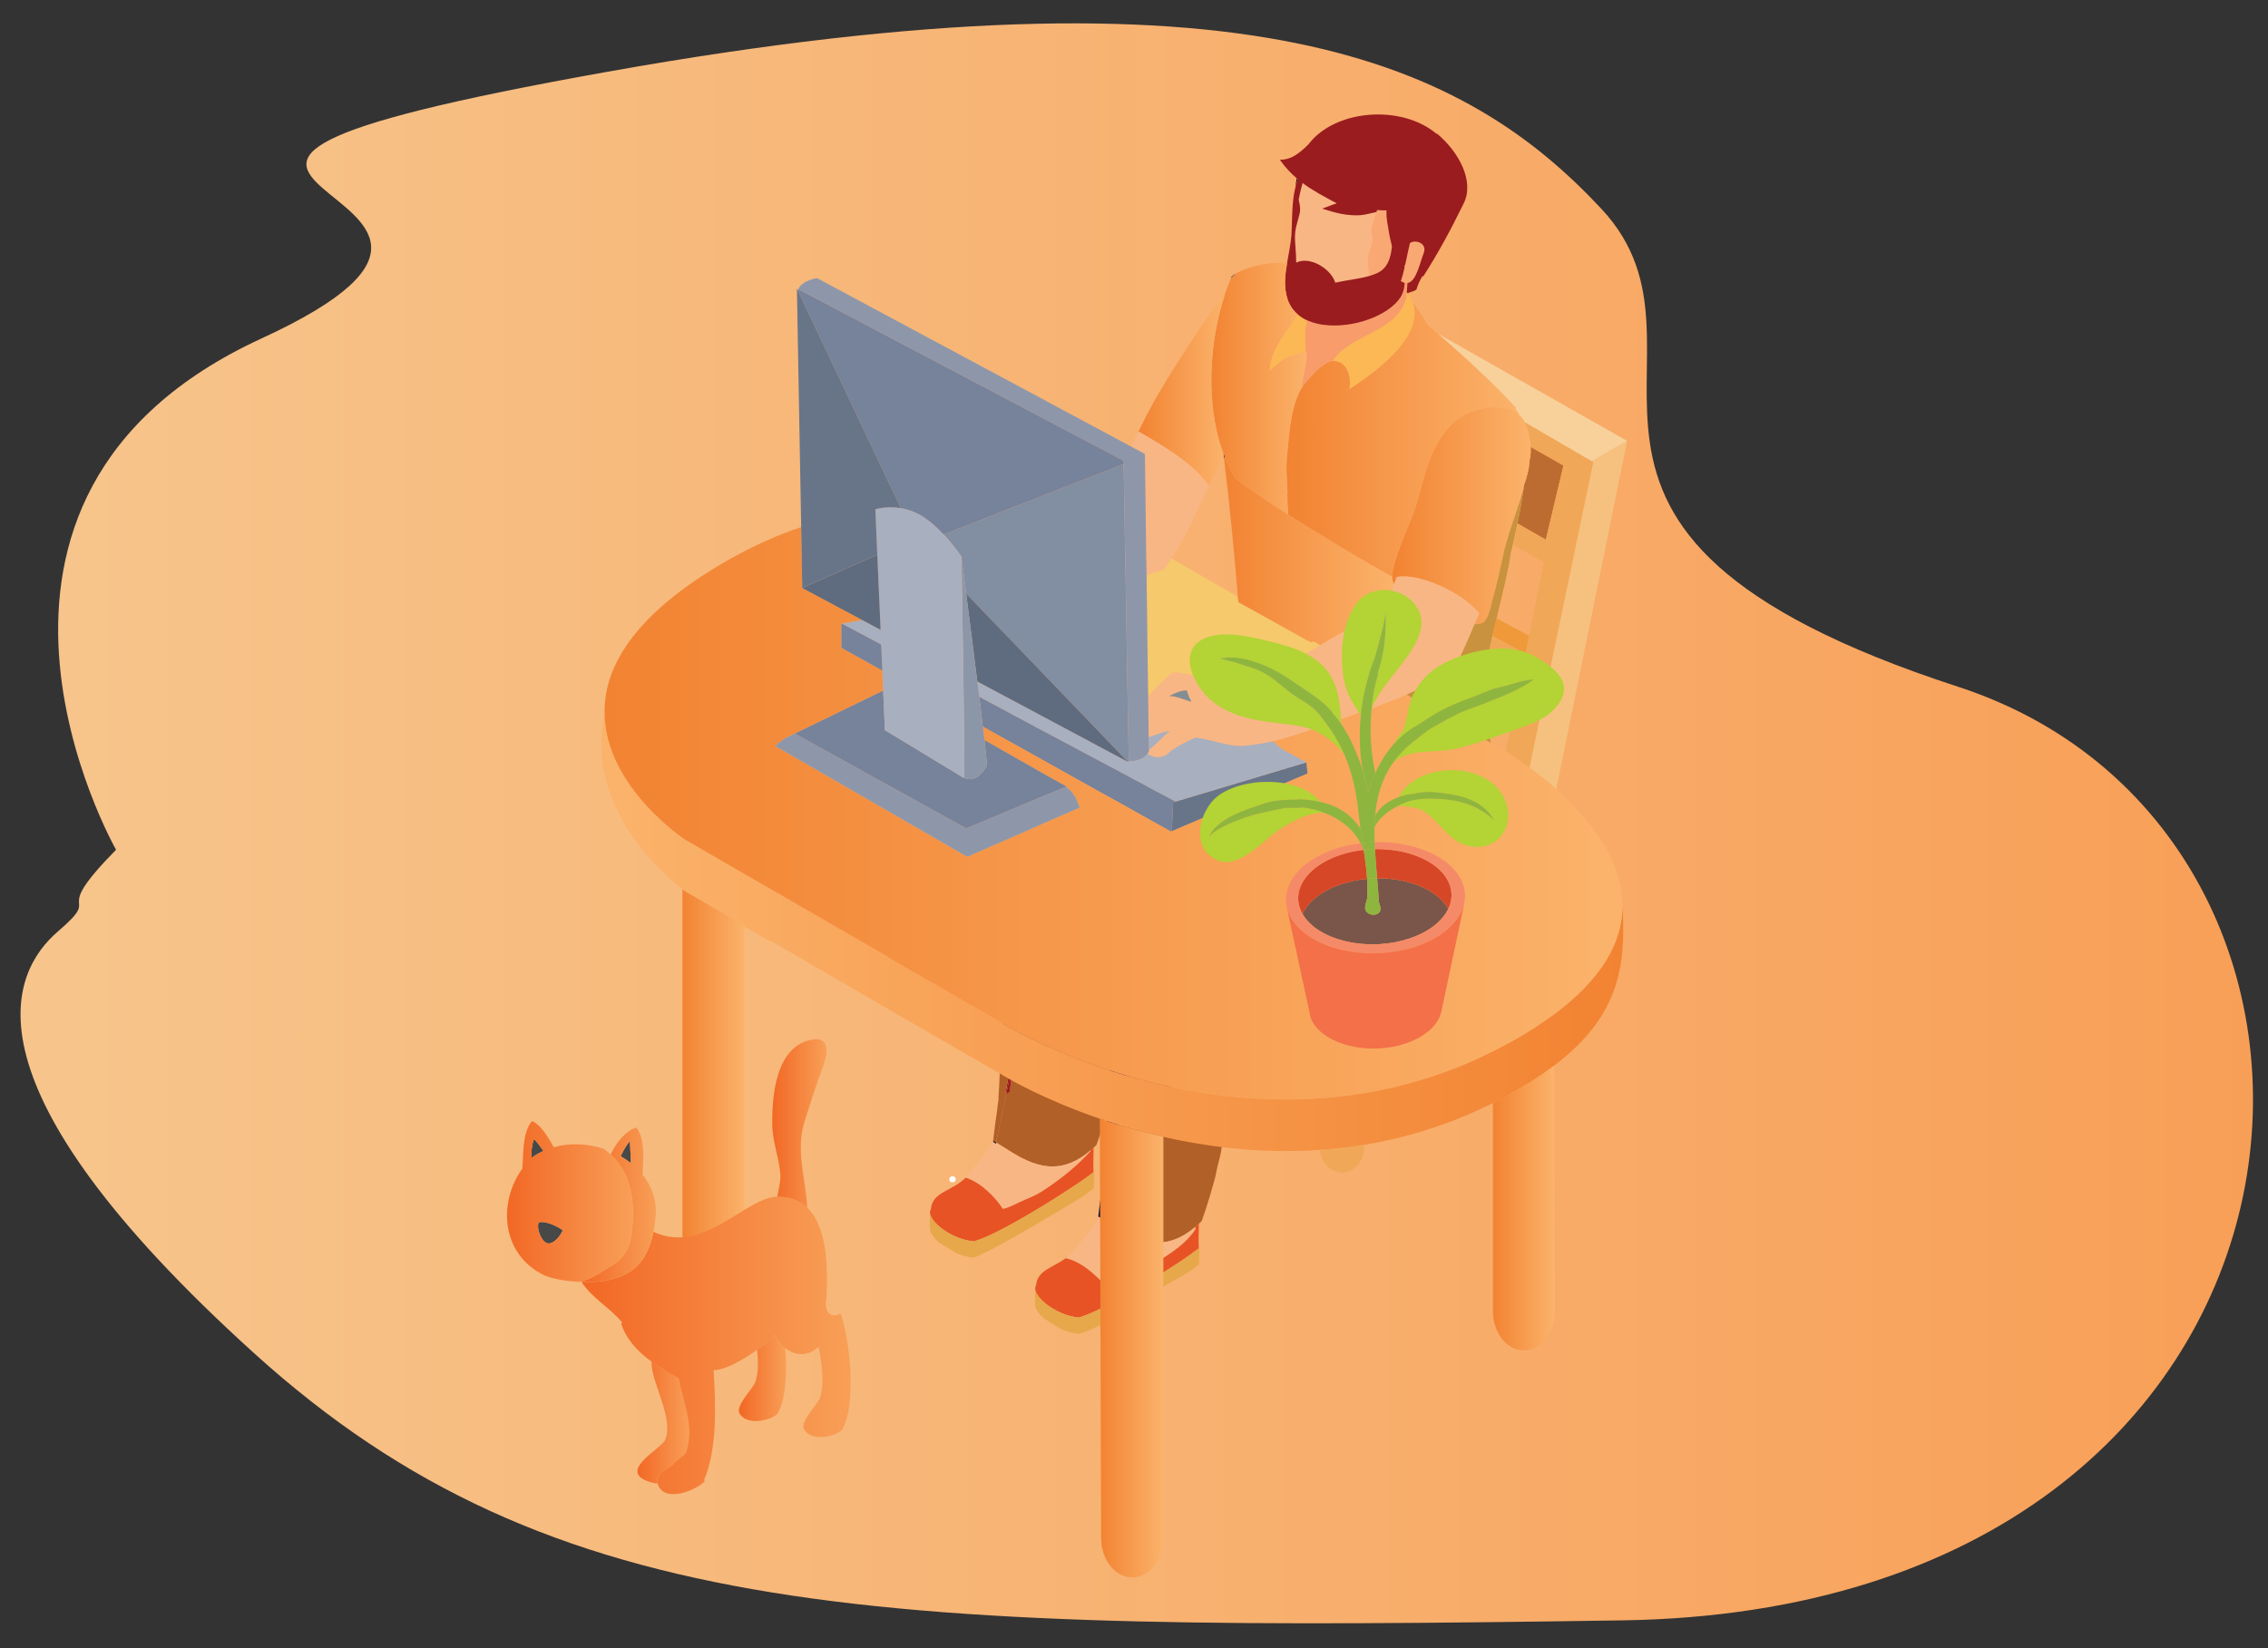 <?xml version="1.0" encoding="utf-8"?>
<!-- Generator: Adobe Illustrator 16.0.0, SVG Export Plug-In . SVG Version: 6.00 Build 0)  -->
<!DOCTYPE svg PUBLIC "-//W3C//DTD SVG 1.1//EN" "http://www.w3.org/Graphics/SVG/1.1/DTD/svg11.dtd">
<svg version="1.1" id="Layer_1" xmlns="http://www.w3.org/2000/svg" xmlns:xlink="http://www.w3.org/1999/xlink" x="0px" y="0px"
	 width="860.811px" height="625.675px" viewBox="0 0 860.811 625.675" enable-background="new 0 0 860.811 625.675"
	 xml:space="preserve">
<rect x="0" y="0" width="860.811" height="625.675" fill="#333333" stroke="none"/>
<g>
	<linearGradient id="SVGID_1_" gradientUnits="userSpaceOnUse" x1="7.791" y1="312.563" x2="855.116" y2="312.563">
		<stop  offset="0" style="stop-color:#F7C58C"/>
		<stop  offset="1" style="stop-color:#F89F57"/>
	</linearGradient>
	<path fill="url(#SVGID_1_)" d="M44.048,322.594c0,0-76.217-133.62,55.191-194.099c131.41-60.48-113.011-57.666,131.41-101.269
		c244.42-43.602,325.895-2.813,377.143,52.041c51.251,54.854-47.213,121.967,135.352,181.44
		c175.108,57.045,153.746,350.221-127.469,354.441c-281.213,4.218-405.578,1.407-519.063-101.27
		C-16.872,411.204,4.026,369.008,22.066,353.537C40.106,338.064,17.766,349.317,44.048,322.594z"/>
</g>
<path fill="#FFFFFF" d="M361.386,448.824c0.092,0,0.187,0,0.28,0c1.449,0,1.449-2.242,0-2.242c-0.093,0-0.188,0-0.28,0
	C359.937,446.582,359.937,448.824,361.386,448.824L361.386,448.824z"/>
<path fill="#171142" d="M421.207,418.333c-0.051,0.053-0.051,0.138-0.051,0.181c-0.312,1.076-0.626,2.154-0.894,3.146
	c0.535-7.415,0.894-14.873,1.394-22.152l3.186,1.802c-0.944,3.146-1.12,6.693-1.979,9.831c-0.224,0.905-0.449,1.845-0.71,2.838
	C421.832,415.409,421.566,416.807,421.207,418.333z"/>
<path fill="#171142" d="M422.152,413.979c0.261-0.993,0.486-1.933,0.71-2.838c0.859-3.138,1.035-6.685,1.979-9.831l4.54,2.604
	c-1.168,5.71-1.932,11.376-3.058,17.215c-0.447,1.922-0.854,3.853-1.344,5.74c-1.484,5.484-2.294,11.321-3.324,16.936l0.313-0.129
	l-3.953,18.91l-0.586-0.354c-0.181-0.095-0.404-0.223-0.582-0.361c0.22-2.293,0.582-4.983,1.034-8.13
	c0.178-1.391,0.4-2.83,0.539-4.228c0.087-0.222,0.13-0.532,0.087-0.715c0.134-1.119,0.271-2.294,0.495-3.509l-0.139,0.137
	c0.501-6.243,0.546-12.581,0.991-18.73c0.135-1.661,0.269-3.368,0.406-5.034c0.268-0.992,0.582-2.07,0.894-3.146
	c0-0.043,0-0.128,0.051-0.181C421.566,416.807,421.832,415.409,422.152,413.979z"/>
<path fill="#1C191B" d="M418.957,487.705c-0.85-0.854-1.66-1.846-2.294-2.605C417.607,485.955,418.465,486.893,418.957,487.705z"/>
<path fill="#B16027" d="M418.016,462.585l3.953-18.91l4.626-22.325l-0.271-0.222c1.126-5.839,1.89-11.505,3.058-17.215l30.862,17.79
	l6.113,3.51v0.042c-0.452,1.613-1.083,3.279-1.574,4.986c-0.897,3.095-1.125,6.69-1.975,9.794c-0.224,0.941-0.454,1.845-0.72,2.829
	c-0.315,1.439-0.586,2.871-0.943,4.363c-0.046,0.086-0.046,0.13-0.046,0.223c-0.72,2.467-1.352,4.761-1.934,6.735
	c-1.126,3.639-2.07,6.605-3.009,9.252c-0.316,0.406-0.67,0.77-1.126,1.131c-0.487,0.492-1.031,0.94-1.524,1.346
	c-9.885,8.311-18.417,6.475-26.463,2.198c-3.055-1.611-6.065-3.638-9.027-5.477c-0.182-0.138-0.409-0.273-0.586-0.405
	L418.016,462.585z"/>
<path fill="#F9B685" d="M426.687,486.85c-1.125,0.717-3.953,2.69-5.347,2.562c-0.672-0.042-1.573-0.812-2.384-1.707
	c-0.491-0.812-1.35-1.75-2.294-2.605c-1.299-1.259-2.78-2.474-3.635-3.146c-2.113-1.621-5.661-3.82-8.58-4.268
	c1.078-0.77,2.108-1.707,3.1-2.873l0.087-0.095c0.274-0.317,0.5-0.628,0.724-0.981h0.039c2.699-3.468,7.642-8.806,8.451-11.866
	c0.178,0.139,0.401,0.267,0.582,0.361c0.177,0.132,0.404,0.268,0.586,0.405c2.962,1.839,5.973,3.865,9.027,5.477
	c8.046,4.276,16.578,6.112,26.463-2.198l0.401,0.448c-4.219,7.01-13.342,11.682-20.078,15.994
	C431.447,483.927,429.199,485.454,426.687,486.85z"/>
<path fill="#E75325" d="M455.031,464.569c-0.04,3.544-0.226,7.054-0.04,9.338c-1.529,1.175-4.631,3.459-8.717,6.115
	c-11.365,7.501-29.787,18.46-36.933,20.168v-0.043c-7.143-0.587-15.224-6.148-16.305-10.107c-0.226-0.81-0.14-1.568,0.22-2.155
	c0.543-5.751,6.157-6.467,11.191-10.199c2.919,0.447,6.467,2.646,8.58,4.268c0.854,0.673,2.336,1.888,3.635,3.146
	c0.634,0.76,1.444,1.751,2.294,2.605c0.811,0.896,1.712,1.665,2.384,1.707c1.394,0.129,4.222-1.845,5.347-2.562
	c2.512-1.396,4.76-2.923,7.143-4.493c6.736-4.313,15.859-8.984,20.078-15.994l-0.401-0.448
	C454,465.509,454.543,465.061,455.031,464.569z"/>
<path fill="#B16027" d="M413.882,436.76c-10.021,8.579-18.644,6.786-26.822,2.467c-2.967-1.658-5.976-3.598-8.897-5.442
	l3.865-18.411l1.17-0.86c0.583-3.234,0.626-6.244,0.809-9.253l2.651-12.806l-0.181-0.129c1.078-5.654,1.841-11.192,2.963-16.71
	l-0.092-0.055c0-0.18,0.052-0.359,0.092-0.532l30.868,17.737l6.103,3.509v0.095c-0.445,1.614-1.07,3.233-1.57,4.94l-3.186-1.802
	c-0.5,7.279-0.858,14.737-1.394,22.152c-0.361,1.302-0.719,2.519-1.034,3.64c-1.121,3.595-2.065,6.605-3.009,9.261
	c-0.314,0.396-0.678,0.759-1.126,1.121C414.693,436.087,414.287,436.441,413.882,436.76z"/>
<path fill="#E6A84A" d="M438.276,491.385c-10.692,6.605-23.273,13.66-28.935,15.005v-0.088c-2.15-0.137-4.492-0.854-6.644-1.75
	l-6.381-3.958c-1.975-1.749-3.329-3.594-3.42-5.121c0-0.536-0.133-5.037,0.14-5.434c1.081,3.959,9.162,9.521,16.305,10.107v0.043
	c7.146-1.708,25.567-12.667,36.933-20.168c4.086-2.656,7.188-4.94,8.717-6.115c0.04,0,0.04-0.087,0.135-0.087
	c0.129,2.425,0,4.183-0.095,6.202c-0.85,0.672-2.195,1.662-3.911,2.965C449.736,483.927,438.907,489.318,438.276,491.385z"/>
<path fill="#9A1C1F" d="M389.35,375.561l0.092,0.055c-1.123,5.518-1.886,11.056-2.963,16.71l-0.089-0.094
	C387.461,386.576,388.229,381.046,389.35,375.561z"/>
<path fill="#9A1C1F" d="M385.039,398.568c-0.629,2.295-0.899,4.493-1.031,6.692l-1.979,9.486l-0.362,0.179
	c1.083-5.61,1.843-11.468,3.372-16.941c0.493-1.933,0.897-3.854,1.35-5.752l0.089,0.094c-0.047,0.182-0.047,0.318-0.089,0.492
	C385.936,394.75,385.532,396.638,385.039,398.568z"/>
<path fill="#9A1C1F" d="M378.074,433.655l3.954-18.908l1.979-9.486c-0.183,3.009-0.226,6.019-0.809,9.253l-1.17,0.86l-3.865,18.411
	c-0.044,0-0.044-0.043-0.089-0.043c-0.362-0.267-0.762-0.492-1.124-0.717L378.074,433.655z"/>
<path fill="#B16027" d="M385.039,397.984c-1.529,5.474-2.29,11.331-3.372,16.941l0.362-0.179l-3.954,18.908l-1.124-0.63
	c0.224-2.154,0.583-4.672,0.944-7.586c0.224-1.397,0.452-2.829,0.583-4.227c0.094-0.222,0.134-0.544,0.094-0.724
	c0.134-1.164,0.267-2.285,0.491-3.502l-0.131,0.13c0.487-6.234,0.537-12.572,0.985-18.729c0.766-9.071,1.213-18.279,1.75-27.18
	l7.683,4.353c-1.121,5.485-1.888,11.015-2.961,16.671C385.936,394.129,385.532,396.051,385.039,397.984z"/>
<path fill="#1C191B" d="M378.163,433.785l-0.089,0.501l-1.169-0.724c0-0.174,0.046-0.354,0.046-0.537
	c0.361,0.225,0.762,0.45,1.124,0.717C378.119,433.742,378.119,433.785,378.163,433.785z"/>
<path fill="#F9B685" d="M378.074,434.286l0.089-0.501c2.921,1.845,5.93,3.784,8.897,5.442c8.179,4.319,16.801,6.112,26.822-2.467
	l0.134,0.129c-4.761,5.346-10.783,10.243-16.711,14.203c-2.52,1.792-5.3,3.233-8.137,4.309c-2.78,1.165-5.745,2.968-8.533,3.557
	c-2.963-4.592-8.314-10.021-14.109-11.868c0.407-0.354,0.718-0.767,1.078-1.172l0.095-0.087c0.264-0.352,0.488-0.629,0.716-0.993
	h0.044c2.691-3.5,7.593-8.802,8.444-11.854c0,0,0.046,0,0.046,0.042c0,0.184-0.046,0.363-0.046,0.537L378.074,434.286z"/>
<path fill="#E75325" d="M406.333,451.092c-11.37,7.544-29.79,18.504-36.929,20.211v-0.087c-7.142-0.585-15.23-6.112-16.309-10.115
	c-0.225-0.759-0.135-1.569,0.225-2.104c0.584-6.604,7.819-6.604,13.206-11.908c5.794,1.847,11.146,7.276,14.109,11.868
	c2.788-0.589,5.753-2.392,8.533-3.557c2.837-1.075,5.617-2.517,8.137-4.309c5.928-3.96,11.95-8.857,16.711-14.203l-0.134-0.129
	c0.404-0.319,0.811-0.673,1.211-1.078c-0.044,3.545-0.225,7.002-0.044,9.295C413.523,446.194,410.424,448.488,406.333,451.092z"/>
<path fill="#E6A84A" d="M356.374,471.708c-1.976-1.803-3.324-3.639-3.414-5.122c0-0.535-0.136-5.025,0.135-5.485
	c1.079,4.003,9.167,9.53,16.309,10.115v0.087c7.139-1.707,25.559-12.667,36.929-20.211c4.091-2.604,7.189-4.898,8.716-6.115
	c0.044,0,0.044-0.042,0.129-0.042c0.139,2.379,0,4.172-0.085,6.157c-0.858,0.715-2.203,1.705-3.906,3.006
	c-1.439,0.898-36.123,22.017-41.782,23.361v-0.043c-2.16-0.181-4.493-0.854-6.653-1.803L356.374,471.708z"/>
<path fill="#BD6C31" d="M580.782,173.846c-0.037,0-0.037,0.043-0.037,0.043c-0.05,0.09-0.096,0.138-0.139,0.225
	c0,0.45-0.05,0.947-0.091,1.439c-0.273,2.697-0.939,5.57-2.111,8.67c-0.048,0.539-0.136,1.078-0.226,1.663
	c-0.58,4.268-1.346,8.673-2.246,12.85l10.787,6.152l6.688-28.167l-12.444-7.052C581.053,171.103,580.962,172.544,580.782,173.846z"
	/>
<path fill="#F8D09A" d="M575.345,154.887l-0.313,0.269c0.634,0.721,1.172,1.574,1.662,2.468v0.05
	c0.812,0.717,1.528,1.662,2.071,2.695l25.382,14.782l13.435-7.775l-71.931-40.747C555.986,135.613,566.589,145.317,575.345,154.887z
	"/>
<linearGradient id="SVGID_2_" gradientUnits="userSpaceOnUse" x1="528.356" y1="195.81" x2="580.999" y2="195.81">
	<stop  offset="0" style="stop-color:#F28332"/>
	<stop  offset="1" style="stop-color:#FBB36B"/>
</linearGradient>
<path fill="url(#SVGID_2_)" d="M528.852,221.152c0.042,0.046,0.135,0.134,0.181,0.134l-0.181-0.088
	c0.042,0.18,0.135,0.316,0.268,0.494c0.042-0.046,0.088-0.137,0.088-0.227c-0.088-0.043-0.134-0.088-0.175-0.131l0.224,0.088
	c0.176-0.542,0.4-1.078,0.575-1.616c0.096-0.227,0.188-0.451,0.273-0.718c0.634-0.181,1.351-0.224,2.065-0.271
	c2.063-0.044,4.449,0.271,6.92,0.899c0.72,0.181,1.482,0.405,2.202,0.629c0.091,0,0.178,0.045,0.225,0.088
	c5.837,1.844,11.99,5.123,16.308,8.807c1.256,1.035,2.34,2.069,3.188,3.143c0.184,0.182,0.273,0.315,0.41,0.453
	c-0.633,1.392-1.172,2.738-1.715,4.04c1.265,0.271,2.606-0.042,3.551-0.763c0.768-0.854,1.302-1.885,1.755-3.004
	c0.855-2.251,1.213-4.813,1.933-7.102c1.659-5.885,2.785-11.772,4.174-17.703c0.229-0.942,0.499-1.842,0.771-2.739
	c0.354-1.348,0.766-2.652,1.165-3.954c0.048-0.225,0.132-0.404,0.223-0.627c0.356-1.079,0.72-2.113,1.084-3.146
	c0.18-0.584,0.356-1.123,0.534-1.662c1.306-3.863,2.427-7.37,3.28-10.289c0.09-0.585,0.178-1.124,0.226-1.663
	c1.172-3.1,1.838-5.974,2.111-8.67c0.041-0.493,0.091-0.99,0.091-1.439c0.043-0.086,0.089-0.134,0.139-0.225
	c0,0,0-0.043,0.037-0.043c0.181-1.302,0.271-2.743,0.181-4.178c-0.09-3.282-0.761-6.698-2.197-9.3
	c-0.543-1.033-1.26-1.978-2.071-2.695v-0.05c-0.266-0.266-0.581-0.492-0.895-0.672c-0.047-0.043-0.134-0.088-0.184-0.132
	c-0.09-0.047-0.181-0.138-0.271-0.18c-0.003-0.002-0.008-0.002-0.008-0.002c-1.032-0.917-2.26-1.395-3.627-1.436h-0.052
	c-0.851-0.225-1.704-0.358-2.553-0.449c-3.777-0.405-7.641,0.403-11.193,1.795c-0.088,0-0.175,0.044-0.271,0.092
	c-3.138,1.392-5.742,3.369-7.857,5.75c-4.133,4.49-6.692,10.378-8.63,16.488c-0.847,2.694-1.61,5.391-2.288,8.041
	c-0.496,1.752-0.982,3.458-1.44,5.121c-0.762,3.01-5.97,14.107-8.125,21.833c-0.588,1.977-0.944,3.731-0.944,5.079
	c0,0.673,0.043,1.211,0.221,1.66C528.674,220.793,528.712,220.974,528.852,221.152z M574.087,198.331
	c0.052-0.182,0.136-0.36,0.181-0.542h0.044C574.268,197.971,574.18,198.148,574.087,198.331z"/>
<path fill="#252356" d="M537.028,262.261v0.043c0.133-0.043,0.269-0.13,0.397-0.182v-0.044
	C537.296,262.174,537.161,262.217,537.028,262.261z"/>
<path fill="#F9B685" d="M537.028,262.261c0.133-0.044,0.269-0.087,0.397-0.183v0.044c6.695-3.139,11.728-4.716,12.987-5.976
	c0.091-0.087,0.137-0.172,0.179-0.264c1.308-1.797,3.151-5.35,5.259-10.066c1.121-2.471,2.336-5.256,3.548-8.222
	c0.139-0.224,0.223-0.449,0.311-0.721c0.543-1.302,1.082-2.647,1.715-4.04c-0.137-0.138-0.227-0.271-0.41-0.453
	c-0.849-1.074-1.933-2.108-3.188-3.143c-4.317-3.684-10.471-6.963-16.308-8.807c-0.047-0.043-0.134-0.088-0.225-0.088
	c-0.72-0.224-1.482-0.449-2.202-0.629c-2.471-0.627-4.856-0.943-6.92-0.899c-0.715,0.048-1.432,0.09-2.065,0.271
	c-0.085,0.268-0.178,0.491-0.273,0.718c-0.175,0.539-0.399,1.075-0.575,1.616c0,0.043-0.049,0.043-0.049,0.043
	c0,0.09-0.046,0.181-0.088,0.227c-1.031,2.875-2.065,5.57-3.146,8.086c-0.131,0.404-0.312,0.81-0.446,1.216
	c-0.049,0.042-0.049,0.134-0.095,0.176c-0.892,0.496-1.976,1.083-3.277,1.708c-0.134,0.091-0.271,0.134-0.399,0.229
	c-2.027,1.12-4.005,2.199-5.977,3.276c-3.062,1.751-6.071,3.458-9.123,5.214c-1.751,1.029-3.553,2.063-5.303,3.146
	c-0.091,0.043-0.178,0.086-0.268,0.171c-1.665,0.949-3.28,1.979-4.939,3.02c-0.678,0.404-1.353,0.849-2.027,1.254
	c-0.449,0.269-0.896,0.534-1.347,0.853c-3.371,2.066-6.739,4.136-10.105,6.02c-1.799,0.897-4.716,2.428-7.729,3.687
	c-2.242,0.893-4.535,1.612-6.468,1.842c-0.719,0.086-1.393,0.086-1.979,0c0.043-0.091,0.043-0.139,0.091-0.229
	c-1.035-0.31-2.065-0.668-3.053-1.029c-6.069-2.203-11.369-4.852-18.333-5.127c-3.546,2.746-6.514,5.937-9.438,9.122
	c0.052,1.036,0.052,2.027,0.052,3.011c0.04,2.203,0.087,4.272,0.087,6.156c0.042,2.471,0.091,4.674,0.091,6.418
	c0.987-0.397,2.111-0.802,3.278-1.205c1.748-0.586,3.591-1.082,4.758-1.216c-1.927,1.532-3.682,3.369-5.476,5.076
	c-0.811,0.769-1.615,1.492-2.476,2.157c0,0.318,0,0.542,0.049,0.585c0,0-0.183,0.319-0.539,0.768c0,0.044-0.047,0.087-0.087,0.129
	c0.803,0.449,1.522,0.769,2.242,0.992c1.569,0.491,3.053,0.354,4.994-0.587c1.158-1.206,2.552-2.206,4.033-3.053
	c1.084-0.671,2.204-1.258,3.286-1.802c1.207-0.619,2.427-1.164,3.59-1.75c3.192,0.319,6.383,1.259,9.569,2.026
	c1.082,0.268,2.202,0.534,3.28,0.716c1.659,0.274,3.281,0.5,4.945,0.449c0.625-0.044,1.26-0.088,1.887-0.175
	c0.76-0.051,1.482-0.136,2.243-0.274c1.884-0.225,3.821-0.534,5.704-0.94c0.588-0.138,1.175-0.275,1.756-0.405
	c2.827-0.629,5.611-1.396,8.352-2.293c2.877-0.852,5.71-1.84,8.452-2.832c3.14-1.119,6.331-2.245,9.565-3.366
	c3.775-1.302,7.549-2.608,11.322-3.953c4.448-1.621,8.852-3.324,13.118-5.214c0.093-0.041,0.182-0.041,0.225-0.137
	C535.05,263.205,536.04,262.756,537.028,262.261z M450.494,262.123v0.052c0.315,1.302,0.989,2.919,1.622,3.906l-0.051,0.31
	c-2.554-0.758-5.656-2.15-8.396-2.15C445.917,263.248,447.848,262.079,450.494,262.123z M475.298,275.018
	c0.043,0.052,0.086,0.091,0.133,0.139l-0.09,0.042C475.341,275.157,475.298,275.07,475.298,275.018z"/>
<path fill="#C8923E" d="M564.518,250.491c0.496-2.785,1.17-5.886,1.932-9.119c0.497-2.16,0.991-4.402,1.576-6.648
	c2.15-9.122,4.492-18.286,5.254-24.082l-0.045-0.045c0.312-1.213,0.588-2.47,0.904-3.774c0.629-2.562,1.206-5.305,1.793-8.087
	c0.9-4.177,1.666-8.582,2.246-12.85c-0.854,2.919-1.975,6.425-3.28,10.289c-0.178,0.54-0.354,1.078-0.534,1.662
	c-0.364,1.033-0.728,2.067-1.084,3.146c-0.091,0.224-0.175,0.403-0.223,0.627c-0.399,1.302-0.812,2.606-1.165,3.954
	c-0.272,0.897-0.542,1.797-0.771,2.739c-1.389,5.931-2.515,11.818-4.174,17.703c-0.72,2.289-1.077,4.851-1.933,7.102
	c-0.453,1.12-0.987,2.151-1.755,3.004c-0.944,0.721-2.286,1.034-3.551,0.763c-0.088,0.271-0.172,0.497-0.311,0.721
	c-1.212,2.966-2.427,5.751-3.548,8.222c-2.107,4.717-3.951,8.27-5.259,10.066c-0.042,0.092-0.088,0.177-0.179,0.264
	c-1.26,1.26-6.292,2.837-12.987,5.976c-0.129,0.052-0.265,0.139-0.397,0.182v-0.043c-0.988,0.495-1.978,0.943-2.969,1.345
	c-0.043,0.096-0.132,0.096-0.225,0.137l1.348,0.765l2.159,1.216l28.528,16.394c0-0.043,0-0.086-0.05-0.138
	c-1.302-6.961-2.287-13.7-2.287-22.771C563.533,256.918,563.937,253.905,564.518,250.491z"/>
<linearGradient id="SVGID_3_" gradientUnits="userSpaceOnUse" x1="228.164" y1="353.802" x2="616.105" y2="353.802">
	<stop  offset="0" style="stop-color:#FBB36B"/>
	<stop  offset="1" style="stop-color:#F28332"/>
</linearGradient>
<path fill="url(#SVGID_3_)" d="M615.783,344.477c-0.224,12.988-7.364,27.041-26.735,41.157c-1.209,0.845-2.514,1.75-3.814,2.64
	c-2.88,2.025-6.02,3.958-9.434,5.941c-1.031,0.574-2.022,1.163-3.059,1.698c-3.687,2.026-7.368,3.871-11.053,5.579
	c-14.824,6.873-29.65,11.14-44.024,13.521c-5.658,0.896-11.234,1.569-16.712,1.932c-23.407,1.611-45.2-1.397-63.529-5.932
	c-3.593-0.896-7.006-1.838-10.33-2.831c-3.325-0.989-6.519-2.017-9.524-3.051c-21.794-7.512-35.272-15.59-35.272-15.59
	s-17.703-10.202-45.329-26.153v-0.18c-21.971-12.712-40.794-23.586-54.318-31.354c-11.454-6.657-19.09-11.055-21.609-12.495
	c-0.538-0.361-0.854-0.482-0.854-0.482s-30.504-19.996-30.732-48.26c-7.95,35.851,23.14,61.996,29.562,66.988
	c0.766,0.578,1.17,0.854,1.17,0.854s8.313,4.803,22.462,12.933v0.406c3.144,1.847,6.379,3.682,9.703,5.613v-0.311
	c4.359,2.52,8.72,5.035,13.075,7.544l-0.042,0.045c45.015,26.11,76.911,44.485,76.911,44.485s13.391,8.08,35.134,15.538
	c0.177,0.043,0.315,0.137,0.491,0.182c7.105,2.379,15.009,4.715,23.636,6.647c0.759,0.225,1.573,0.363,2.379,0.586
	c5.171,1.121,10.556,2.07,16.172,2.873c10.333,1.439,21.207,2.207,32.664,1.931c2.696-0.043,5.437-0.172,8.227-0.397
	c5.477-0.362,11.046-0.991,16.665-1.888c14.374-2.38,29.2-6.656,44.024-13.519c1.666-0.77,3.283-1.538,4.94-2.39
	c3.062-1.526,6.112-3.14,9.171-4.943c3.414-1.972,6.554-3.948,9.434-5.93c1.664-1.123,3.23-2.242,4.715-3.363
	c24.127-18.332,27.273-37.07,25.879-60.025H615.783z"/>
<path fill="#F9A873" d="M519.503,96.302c-0.765,2.83-0.047,5.211,0.134,8.491c1.079-0.316,2.118-0.673,3.101-1.122
	c4.049-1.89,5.167-5.977,5.573-10.199c-0.313-1.574-0.766-2.919-0.996-4.449c-0.486-3.325-1.206-5.75-1.068-8.759
	c0-0.136,0-0.27,0-0.405c-1.172,0.044-2.34,0-3.549-0.136c-0.1,0.271-0.183,0.496-0.275,0.765c-1.433,3.908-2.067,7.142-2.067,7.142
	C521.617,91.585,520.76,91.629,519.503,96.302z"/>
<path fill="#F9B685" d="M491.876,96.751c0.038,1.077,0.09,2.066,0.09,2.966c5.254-2.654,13.295,2.425,14.823,7.593
	c4.176-0.943,8.713-1.35,12.848-2.517c-0.181-3.28-0.898-5.661-0.134-8.491c1.257-4.673,2.113-4.717,0.852-8.672
	c0,0,0.635-3.234,2.067-7.142c-1.975,0.403-4.041,1.032-6.061,1.211c-5.301,0.27-9.525-0.851-14.561-2.516
	c1.932-0.582,3.644-1.435,5.572-1.977c-4.672-2.516-9.024-4.762-12.981-7.724c-1.037,3.635-1.48,6.379-1.48,6.379
	c1.167,4.762,0.311,4.85-1.035,10.557c0,0.178-0.046,0.36-0.094,0.536C491.155,90.192,491.737,93.021,491.876,96.751z"/>
<path fill="#FCB854" d="M495.424,127.886v-0.044c0-1.617,0.044-3.191,0.357-4.717c0.044-0.542,0.184-1.033,0.271-1.528
	c-1.351-0.628-2.562-1.394-3.597-2.337c-0.854,1.482-1.747,2.921-2.736,4.311c-3.595,5.303-7.683,10.606-7.863,17.343
	c1.793-1.932,4.176-3.817,6.829-5.166c1.622-0.855,3.367-1.528,5.116-1.842c0.59-0.134,1.215-0.227,1.799-0.227
	c0-0.988-0.042-1.975-0.087-3.007C495.468,129.772,495.424,128.83,495.424,127.886z"/>
<path fill="#828EA2" d="M366.706,225.376l31.585,32.84l6.872,7.145l22.911,23.861l0.406,0.172c0-0.043-0.044-0.266-0.044-0.533
	c-0.048-1.889-0.138-8.003-0.311-16.446v-0.048c0-0.759,0-1.527-0.052-2.289c-0.219-13.12-0.534-31.043-0.806-47.844
	c-0.139-6.203-0.226-12.222-0.314-17.795c0-0.717-0.044-1.437-0.044-2.111c-0.182-12.667-0.362-22.596-0.448-26.102h-0.051h-0.126
	l-26.646,10.422l-17.028,6.696l-24.44,9.567c4.042,4.313,6.74,8.447,6.74,8.447S365.675,217.063,366.706,225.376z"/>
<path fill="#F6C17F" d="M604.684,175.462l-14.736,70.674l-9.479,45.328c3.188,2.284,6.693,5.027,10.202,8.175l26.911-132.265
	l-13.435,7.775L604.684,175.462z"/>
<path fill="#F1A758" d="M604.684,175.462l-0.537-0.313l-25.382-14.782c1.437,2.602,2.107,6.018,2.197,9.3l12.444,7.052
	l-6.688,28.167l-10.787-6.152c-0.587,2.782-1.164,5.525-1.793,8.087l11.813,6.649l-5.618,27.853l-1.352,6.789l-12.533-6.742
	c-0.762,3.233-1.436,6.334-1.932,9.119l12.629,6.782l-5.663,28.034c2.339,1.483,5.482,3.554,8.984,6.157l9.479-45.328
	L604.684,175.462z"/>
<linearGradient id="SVGID_4_" gradientUnits="userSpaceOnUse" x1="566.628" y1="458.572" x2="590.128" y2="458.572">
	<stop  offset="0" style="stop-color:#F28332"/>
	<stop  offset="1" style="stop-color:#FBB36B"/>
</linearGradient>
<path fill="url(#SVGID_4_)" d="M575.799,413.795c-3.059,1.804-6.109,3.417-9.171,4.943v78.847c0,8.313,5.216,15.056,11.728,15.056
	c3.237,0,6.199-1.708,8.363-4.406c2.15-2.699,3.409-6.468,3.409-10.649l-0.181-93.083c-1.484,1.121-3.051,2.24-4.715,3.363
	C582.353,409.847,579.213,411.824,575.799,413.795z"/>
<path fill="#F0993B" d="M566.45,241.372l12.533,6.742l1.352-6.789l-12.309-6.602C567.441,236.969,566.947,239.211,566.45,241.372z"
	/>
<path fill="#252356" d="M574.087,198.331c0.093-0.182,0.181-0.36,0.225-0.542h-0.044
	C574.223,197.971,574.139,198.148,574.087,198.331z"/>
<linearGradient id="SVGID_5_" gradientUnits="userSpaceOnUse" x1="488.276" y1="166.836" x2="576.694" y2="166.836">
	<stop  offset="0" style="stop-color:#F28332"/>
	<stop  offset="1" style="stop-color:#FBB36B"/>
</linearGradient>
<path fill="url(#SVGID_5_)" d="M536.62,121.55c-0.357,1.934-1.123,3.862-2.199,5.749c-1.028,1.755-2.287,3.46-3.682,5.123
	c-1.803,2.067-3.824,4.044-5.938,5.93c-0.037,0.045-0.084,0.045-0.084,0.045c-1.933,1.664-3.904,3.236-5.791,4.628
	c-0.276,0.227-0.544,0.406-0.813,0.584c-2.158,1.571-4.221,2.921-5.929,4.044c0.352-1.797,0.311-4.132-0.365-6.113
	c-0.854-2.56-2.738-4.625-5.973-4.535c-0.044,0-0.091,0-0.134,0c-1.212,0.18-2.514,0.853-3.815,1.842
	c-0.41,0.315-0.812,0.628-1.218,0.945c-1.303,1.12-2.606,2.47-3.772,3.817c-0.812,0.899-1.531,1.798-2.159,2.65
	c-4.761,6.47-5.347,17.702-6.152,25.563c-0.631,5.302-0.177,10.469,0.091,15.726h-0.091c0,2.651,0.134,5.255,0.313,7.818
	c0.137,0.088,0.317,0.225,0.492,0.312c0.586,0.406,1.168,0.766,1.712,1.127c0.49,0.312,0.94,0.582,1.435,0.854
	c3.821,2.425,7.728,4.849,11.64,7.186c3.052,1.886,6.152,3.729,9.208,5.525c1.079,0.676,2.159,1.304,3.229,1.889
	c1.308,0.761,2.562,1.483,3.823,2.247c2.694,1.526,5.344,3.01,7.908,4.447c0-1.348,0.356-3.102,0.944-5.079
	c2.155-7.726,7.363-18.823,8.125-21.833c0.458-1.663,0.944-3.369,1.44-5.121c0.678-2.649,1.441-5.347,2.288-8.041
	c1.938-6.11,4.497-11.998,8.63-16.488c2.115-2.382,4.72-4.359,7.857-5.75c0.097-0.048,0.184-0.092,0.271-0.092
	c3.553-1.393,7.416-2.2,11.193-1.795c0.849,0.091,1.702,0.224,2.553,0.449h0.052c1.367,0.042,2.595,0.519,3.627,1.434
	c0,0,0.005,0.002,0.008,0.005c0.09,0.042,0.181,0.132,0.271,0.18c0.05,0.044,0.137,0.089,0.184,0.132
	c0.313,0.18,0.629,0.406,0.895,0.672c-0.49-0.894-1.028-1.748-1.662-2.468l0.313-0.269c-8.756-9.569-19.359-19.273-29.694-28.259
	c-0.946-0.765-1.838-1.574-2.736-2.336c-0.363-0.314-0.721-0.629-1.082-0.943c-1.708-3.012-3.636-6.02-5.709-8.627
	c0.54,1.482,0.767,2.921,0.767,4.404C536.89,119.936,536.799,120.741,536.62,121.55z"/>
<path fill="#F9A873" d="M540.307,96.259c1.663-4.182-3.417-5.394-5.169-3.958c-0.489,1.843-1.122,5.079-1.796,8.223
	c-0.091,0.047-0.137,0.092-0.227,0.138c-0.045,0.359-0.045,0.715-0.045,1.075c-0.447,1.887-0.9,3.641-1.388,4.943
	c0.04,0.043,0.128,0.09,0.177,0.133c0.448,0.27,0.897,0.497,1.256,0.54c0.403,0.135,0.761,0.135,1.081,0.09
	C537.608,106.949,538.957,99.537,540.307,96.259z"/>
<path fill="#FCB854" d="M533.876,111.397c0,0.269-0.042,0.496-0.042,0.764c-0.315,1.842-0.902,3.461-1.75,4.899
	c-3.954,6.691-12.938,9.433-19.816,13.836c-2.107,1.346-3.996,2.874-5.479,4.716c-0.36,0.403-0.674,0.81-0.987,1.259
	c0.044,0.043,0.044,0.089,0.044,0.133c3.234-0.09,5.119,1.976,5.973,4.535c0.676,1.981,0.717,4.316,0.365,6.113
	c1.708-1.123,3.771-2.473,5.929-4.044c0.269-0.179,0.536-0.358,0.813-0.584c1.887-1.393,3.858-2.965,5.791-4.628
	c0,0,0.047,0,0.084-0.045c2.114-1.886,4.136-3.863,5.938-5.93c1.395-1.663,2.653-3.368,3.682-5.123
	c1.076-1.887,1.842-3.815,2.199-5.749c0.18-0.81,0.271-1.614,0.271-2.425c0-1.483-0.227-2.921-0.767-4.404
	c-0.442-1.122-1.073-2.291-1.836-3.368c-0.138-0.138-0.229-0.27-0.36-0.405C533.927,111.084,533.876,111.261,533.876,111.397z"/>
<path fill="#1B1849" d="M529.208,221.466c0,0,0.049,0,0.049-0.043l-0.224-0.088C529.074,221.378,529.12,221.422,529.208,221.466z"/>
<path fill="#1B1849" d="M528.852,221.152c0,0-0.055,0,0,0.046l0.181,0.088C528.987,221.287,528.894,221.198,528.852,221.152z"/>
<path fill="#F1A758" d="M509.301,445.115c4.632,0,8.362-4.182,8.362-9.208v-1.26c-5.619,0.896-11.188,1.525-16.665,1.888
	C501.262,441.295,504.905,445.115,509.301,445.115z"/>
<path fill="#CBE5F2" d="M505.846,137.005c0-0.044,0-0.09-0.044-0.133c-0.047,0.043-0.047,0.089-0.09,0.133
	C505.755,137.005,505.802,137.005,505.846,137.005z"/>
<path fill="#F89C6B" d="M500.679,139.792c0.406-0.317,0.808-0.63,1.218-0.945c1.302-0.989,2.604-1.662,3.815-1.842
	c0.043-0.044,0.043-0.09,0.09-0.133c0.313-0.45,0.627-0.856,0.987-1.259c1.482-1.842,3.371-3.371,5.479-4.716
	c6.878-4.403,15.862-7.146,19.816-13.836c0.848-1.438,1.435-3.057,1.75-4.899c0-0.268,0.042-0.496,0.042-0.764
	c0-0.136,0.051-0.313,0.051-0.449v-0.045c0.132-1.123,0.18-2.29,0.27-3.46c-0.32,0.045-0.678,0.045-1.081-0.09
	c0,0.762-0.087,1.53-0.268,2.293c0,0.042,0,0.042,0,0.042c-0.267,1.123-0.678,2.156-1.303,3.189
	c-4.675,7.146-18.193,11.817-28.939,10.47c-2.018-0.224-3.906-0.72-5.612-1.396c-0.312-0.088-0.625-0.224-0.898-0.357h-0.042
	c-0.088,0.495-0.228,0.987-0.271,1.528c-0.313,1.526-0.357,3.1-0.357,4.717v0.044c0,0.944,0.044,1.886,0.09,2.785
	c0.045,1.032,0.087,2.02,0.087,3.007c0.091-0.042,0.181-0.042,0.271-0.042c0.134,2.067-0.181,4.179-0.535,6.335
	c-0.05,0.089-0.05,0.181-0.096,0.269c-0.448,2.426-1.029,4.807-1.349,7.144c0.273-0.359,0.544-0.72,0.854-1.125
	c0.628-0.852,1.348-1.751,2.159-2.65C498.073,142.263,499.376,140.913,500.679,139.792z"/>
<polygon fill="#687589" points="469.992,297.173 446.139,304.311 445.243,304.581 445.018,309.839 444.744,315.59 450.719,313.022 
	472.604,303.726 496.322,293.664 496.095,291.603 495.918,289.394 493.94,289.982 "/>
<path fill="#F6C96C" d="M445.195,255.203c6.964,0.275,12.264,2.924,18.333,5.127c0.987,0.361,2.018,0.72,3.053,1.029
	c-0.048,0.091-0.048,0.139-0.091,0.229c0.587,0.086,1.261,0.086,1.979,0c1.933-0.229,4.226-0.949,6.468-1.842
	c3.014-1.259,5.931-2.789,7.729-3.687c3.366-1.884,6.734-3.953,10.105-6.02c0.45-0.318,0.897-0.584,1.347-0.853
	c0.675-0.405,1.35-0.85,2.027-1.254c1.659-1.04,3.274-2.07,4.939-3.02l-2.563-1.479c-0.313,0.135-0.631,0.271-0.941,0.406
	l-2.021-1.077l-2.204-1.216l-23.363-12.983c-0.041-0.675-0.088-1.349-0.178-2.022c-15.271-8.851-24.352-14.061-24.352-14.061
	s-0.268-0.136-0.848-0.449c-0.097,0.088-0.184,0.224-0.229,0.313c-0.897,1.347-1.841,2.696-2.784,4.001
	c-2.199,0.401-4.359,1.167-6.426,2.065c0.184,15.905,0.406,32.978,0.582,45.911C438.681,261.139,441.649,257.949,445.195,255.203z
	 M468.558,255.794c0.135,0,0.226,0.042,0.31,0.042c-0.084,0.087-0.221,0.139-0.355,0.177
	C468.512,255.923,468.558,255.836,468.558,255.794z"/>
<path fill="#8A1B39" d="M495.201,140.195l0.041,0.045c0.046-0.088,0.046-0.18,0.096-0.269
	C495.288,140.061,495.242,140.105,495.201,140.195z"/>
<path fill="#301611" d="M492.146,67.684c-0.135,0.854-0.315,1.975-0.456,3.278c0.276-0.988,0.588-1.932,0.945-2.83
	C492.457,67.952,492.322,67.818,492.146,67.684z"/>
<path fill="#9A1C1F" d="M488.328,112.296c0.534,2.425,1.659,4.448,3.186,6.065c0.27,0.313,0.581,0.629,0.943,0.897
	c1.035,0.943,2.246,1.709,3.597,2.337h0.042c0.273,0.133,0.587,0.269,0.898,0.357c1.706,0.676,3.595,1.171,5.612,1.396
	c10.746,1.347,24.265-3.325,28.939-10.47c0.625-1.033,1.036-2.066,1.303-3.189c0,0,0,0,0-0.042c0.181-0.763,0.268-1.531,0.268-2.293
	c-0.358-0.043-0.808-0.27-1.256-0.54c-0.049-0.043-0.137-0.09-0.177-0.133c0.487-1.303,0.94-3.057,1.388-4.943
	c0-0.359,0-0.715,0.045-1.075c0.09-0.046,0.136-0.091,0.227-0.138c0.674-3.144,1.307-6.38,1.796-8.223
	c1.752-1.436,6.832-0.224,5.169,3.958c-1.351,3.278-2.699,10.689-6.11,11.184c-0.09,1.171-0.138,2.337-0.27,3.46v0.045
	c0.132,0.136,0.223,0.267,0.36,0.405c1.121-0.674,1.933-0.45,3.32-1.438c0.499-1.801,1.258-3.417,2.293-5.123l0.273,0.179
	c5.655-8.852,10.329-17.431,15.401-27.809c4.133-8.492-1.968-19.588-10.193-26.464l-0.093,0.136
	c-13.43-11.321-38.677-9.3-48.653,3.954c-3.145,3.054-6.382,5.974-10.874,5.843c1.979,2.828,4.088,5.073,6.384,7.051
	c0.176,0.135,0.311,0.268,0.489,0.448c-0.357,0.898-0.669,1.842-0.945,2.83c0,0,0,0,0,0.047c-1.479,5.837-1.209,12.803-1.522,18.24
	c-0.27,3.55-1.08,7.099-1.665,10.647C487.786,104.029,487.293,108.161,488.328,112.296z M491.876,86.418
	c1.346-5.707,2.202-5.795,1.035-10.557c0,0,0.443-2.744,1.48-6.379c3.957,2.962,8.31,5.208,12.981,7.724
	c-1.929,0.542-3.641,1.395-5.572,1.977c5.035,1.665,9.26,2.786,14.561,2.516c2.02-0.179,4.086-0.808,6.061-1.211
	c0.093-0.269,0.176-0.493,0.275-0.765c1.209,0.136,2.377,0.18,3.549,0.136c0,0.136,0,0.269,0,0.405
	c-0.138,3.008,0.582,5.434,1.068,8.759c0.23,1.53,0.684,2.875,0.996,4.449c-0.406,4.223-1.524,8.31-5.573,10.199
	c-0.982,0.449-2.021,0.806-3.101,1.122c-4.135,1.167-8.672,1.574-12.848,2.517c-1.528-5.168-9.569-10.247-14.823-7.593
	c0-0.9-0.052-1.889-0.09-2.966c-0.14-3.73-0.722-6.56-0.094-9.797C491.831,86.778,491.876,86.597,491.876,86.418z"/>
<linearGradient id="SVGID_6_" gradientUnits="userSpaceOnUse" x1="464.558" y1="209.042" x2="529.12" y2="209.042">
	<stop  offset="0" style="stop-color:#F28332"/>
	<stop  offset="1" style="stop-color:#FBB36B"/>
</linearGradient>
<path fill="url(#SVGID_6_)" d="M469.814,226.544c0.09,0.673,0.137,1.347,0.178,2.022l23.363,12.983l2.204,1.216l2.021,1.077
	c0.311-0.135,0.628-0.271,0.941-0.406l2.563,1.479c0.09-0.085,0.177-0.128,0.268-0.171c1.75-1.083,3.552-2.117,5.303-3.146
	c3.052-1.756,6.062-3.463,9.123-5.214c1.972-1.077,3.949-2.156,5.977-3.276c0.128-0.096,0.266-0.139,0.399-0.229
	c1.302-0.624,2.386-1.211,3.277-1.708c0.046-0.042,0.046-0.134,0.095-0.176c0.135-0.406,0.315-0.812,0.446-1.216
	c1.081-2.516,2.115-5.211,3.146-8.086c-0.133-0.178-0.226-0.314-0.268-0.494c-0.055-0.046,0-0.046,0-0.046
	c-0.14-0.178-0.178-0.359-0.275-0.54c-0.178-0.449-0.221-0.987-0.221-1.66c-2.564-1.438-5.214-2.921-7.908-4.447
	c-1.262-0.764-2.516-1.485-3.823-2.247c-1.07-0.584-2.15-1.213-3.229-1.889c-3.056-1.795-6.156-3.639-9.208-5.525
	c-3.912-2.337-7.818-4.761-11.64-7.186c-0.494-0.272-0.944-0.542-1.435-0.854c-0.544-0.361-1.126-0.721-1.712-1.127
	c-0.175-0.087-0.355-0.224-0.492-0.312c-0.272-0.178-0.543-0.359-0.805-0.54c-0.63-0.361-1.262-0.764-1.846-1.213
	c-0.808-0.493-1.573-0.989-2.339-1.482c-5.342-3.549-10.467-7.101-15.052-10.512c-1.567-2.609-2.963-5.437-4.129-8.449
	c-0.048,0.271-0.135,0.542-0.181,0.809C466.667,190.874,468.422,209.383,469.814,226.544z"/>
<linearGradient id="SVGID_7_" gradientUnits="userSpaceOnUse" x1="459.744" y1="147.56" x2="495.904" y2="147.56">
	<stop  offset="0" style="stop-color:#F28332"/>
	<stop  offset="1" style="stop-color:#FBB36B"/>
</linearGradient>
<path fill="url(#SVGID_7_)" d="M464.333,172.184c0.092,0.221,0.134,0.403,0.225,0.584c0.046,0.136,0.092,0.267,0.181,0.402
	c1.166,3.012,2.562,5.84,4.129,8.449c4.585,3.411,9.71,6.963,15.052,10.512c0.766,0.493,1.531,0.989,2.339,1.482
	c0.584,0.45,1.216,0.852,1.846,1.213c0.262,0.18,0.532,0.362,0.805,0.54c-0.18-2.563-0.313-5.167-0.313-7.818h0.091
	c-0.268-5.257-0.722-10.423-0.091-15.726c0.806-7.861,1.392-19.093,6.152-25.563c-0.311,0.404-0.581,0.766-0.854,1.125
	c0.319-2.337,0.9-4.718,1.349-7.144l-0.041-0.045c0.041-0.09,0.087-0.135,0.137-0.224c0.354-2.156,0.669-4.268,0.535-6.335
	c-0.091,0-0.181,0-0.271,0.042c-0.584,0-1.209,0.093-1.799,0.227c-1.749,0.314-3.494,0.987-5.116,1.842
	c-2.653,1.349-5.036,3.234-6.829,5.166c0.181-6.736,4.269-12.04,7.863-17.343c0.989-1.39,1.883-2.829,2.736-4.311
	c-0.362-0.268-0.674-0.584-0.943-0.897c-1.526-1.617-2.651-3.641-3.186-6.065c-1.034-4.135-0.542-8.267,0.175-12.4
	c-3.008-0.315-6.289-0.089-9.39,0.538c-0.089-0.043-0.134,0-0.218,0c-3.734,0.717-7.146,1.932-9.392,3.145
	c-0.138,0.092-0.229,0.134-0.318,0.225c-0.716,0.539-1.397,1.168-1.979,1.796c-0.045,0.091-0.045,0.18-0.088,0.27
	c-0.806,1.934-1.573,3.911-2.245,5.976C458.806,130.22,457.505,153.897,464.333,172.184z"/>
<path fill="#A8AFBF" d="M475.565,282.747c-0.761,0.139-1.483,0.224-2.243,0.274c-0.627,0.087-1.262,0.131-1.887,0.175
	c-1.664,0.051-3.286-0.175-4.945-0.449c-1.078-0.182-2.198-0.448-3.28-0.716c-3.187-0.768-6.377-1.707-9.569-2.026
	c-1.163,0.586-2.383,1.131-3.59,1.75c-1.082,0.544-2.202,1.131-3.286,1.802c-1.481,0.847-2.875,1.847-4.033,3.053
	c-1.941,0.941-3.425,1.078-4.994,0.587c-0.72-0.224-1.439-0.543-2.242-0.992c-0.319,0.363-0.724,0.812-1.306,1.218
	c-0.808,0.584-1.888,1.119-3.285,1.353c-0.711,0.129-1.571,0.172-2.467,0.087c0,0.268,0.044,0.49,0.044,0.533l-0.406-0.172
	l-25.066-13.394l-7.144-3.819l-24.936-13.297c0.27,1.979,0.498,3.954,0.768,5.837c7.681,4.136,15.584,8.36,23.317,12.495
	c2.33,1.212,4.67,2.468,6.961,3.685c8,4.268,15.593,8.354,22.241,11.855c3.772,2.071,7.278,3.907,10.374,5.527
	c0.361,0.226,0.769,0.448,1.129,0.631c0.177,0.085,0.353,0.224,0.535,0.318c2.471,1.345,4.673,2.468,6.562,3.458
	c1.259,0.715,2.379,1.303,3.323,1.792l23.853-7.138l23.948-7.191l1.979-0.588c0,0-1.8-0.939-4.853-2.646
	c-1.261-0.673-2.7-1.44-4.359-2.345c-0.05-0.035-0.087-0.035-0.087-0.087h-0.046c-1.213-0.982-2.381-1.923-3.549-2.915
	c-0.581,0.13-1.168,0.268-1.756,0.405C479.386,282.212,477.449,282.522,475.565,282.747z"/>
<path fill="#CBE5F2" d="M475.298,275.018c0,0.052,0.043,0.139,0.043,0.181l0.09-0.042
	C475.384,275.109,475.341,275.07,475.298,275.018z"/>
<path fill="#838E93" d="M468.558,255.794c0,0.042-0.046,0.129-0.046,0.219c0.135-0.038,0.271-0.09,0.355-0.177
	C468.784,255.836,468.693,255.794,468.558,255.794z"/>
<path fill="#28285F" d="M467.438,105.063c-0.052,0.18-0.138,0.36-0.231,0.537c0.581-0.627,1.263-1.257,1.979-1.796
	C468.469,104.209,467.838,104.655,467.438,105.063z"/>
<path fill="#171142" d="M464.739,173.17c-0.089-0.135-0.135-0.266-0.181-0.402c-0.091-0.181-0.133-0.363-0.225-0.584
	c0.044,0.27,0.092,0.538,0.092,0.806c0.042,0.317,0.09,0.629,0.133,0.989C464.604,173.712,464.691,173.441,464.739,173.17z"/>
<linearGradient id="SVGID_8_" gradientUnits="userSpaceOnUse" x1="432.123" y1="148.057" x2="464.873" y2="148.057">
	<stop  offset="0" style="stop-color:#F28332"/>
	<stop  offset="1" style="stop-color:#FBB36B"/>
</linearGradient>
<path fill="url(#SVGID_8_)" d="M458.853,184.269c1.799-3.82,3.593-7.593,5.572-11.279c0-0.268-0.048-0.536-0.092-0.806
	c-6.828-18.287-5.527-41.964,0.54-60.339c-5.661,6.066-22.959,33.335-27.229,41.197c-2.021,3.687-3.862,7.326-5.522,10.786
	C441.196,169.084,452.517,175.644,458.853,184.269z"/>
<path fill="#838E93" d="M452.116,266.081c-0.633-0.987-1.307-2.604-1.622-3.906v-0.052c-2.646-0.044-4.577,1.125-6.824,2.117
	c2.739,0,5.842,1.393,8.396,2.15L452.116,266.081z"/>
<path fill="#F9B685" d="M434.996,206.955c0,0.227,0,0.449,0,0.675c0.041,3.459,0.138,7.099,0.18,10.783
	c2.066-0.899,4.227-1.664,6.426-2.065c0.943-1.305,1.887-2.654,2.784-4.001c0.046-0.089,0.133-0.225,0.229-0.313
	c5.436-8.357,9.7-18.151,14.238-27.765c-6.336-8.625-17.657-15.185-26.73-20.441c-0.986,1.975-1.888,3.861-2.741,5.748l5.169,2.787
	C434.55,172.363,434.771,187.639,434.996,206.955z"/>
<path fill="#77829B" d="M445.243,304.581l0.896-0.27c-0.944-0.489-2.064-1.077-3.323-1.792c-1.889-0.99-4.091-2.113-6.562-3.458
	c-0.183-0.095-0.358-0.233-0.535-0.318c-0.36-0.183-0.768-0.405-1.129-0.631c-3.096-1.62-6.602-3.456-10.374-5.527
	c-6.648-3.501-14.241-7.588-22.241-11.855c-2.291-1.217-4.631-2.473-6.961-3.685c-7.733-4.135-15.637-8.359-23.317-12.495
	c0.491,4.093,0.944,7.908,1.345,11.327c6.694,3.723,13.523,7.543,20.17,11.233c2.251,1.26,4.449,2.509,6.657,3.726
	c4.841,2.689,9.52,5.303,13.965,7.82c7.598,4.174,14.422,7.994,19.948,11.099c1.169,0.62,2.289,1.259,3.372,1.887
	c1.211,0.665,2.333,1.296,3.372,1.88c1.521,0.854,2.829,1.569,3.904,2.157l0.313-0.088l0.274-5.751L445.243,304.581z"/>
<path fill="#838E93" d="M444.699,315.859l0.045-0.269l-0.313,0.088C444.518,315.73,444.615,315.772,444.699,315.859z"/>
<linearGradient id="SVGID_9_" gradientUnits="userSpaceOnUse" x1="417.43" y1="511.784" x2="441.557" y2="511.784">
	<stop  offset="0" style="stop-color:#F28332"/>
	<stop  offset="1" style="stop-color:#FBB36B"/>
</linearGradient>
<path fill="url(#SVGID_9_)" d="M417.43,424.713l0.491,159.092c0,8.304,5.303,15.048,11.823,15.048c3.228,0,6.242-1.707,8.307-4.406
	c2.198-2.689,3.506-6.468,3.506-10.642V431.542c-8.627-1.933-16.53-4.269-23.636-6.647
	C417.746,424.85,417.607,424.756,417.43,424.713z"/>
<path fill="#A8AFBF" d="M444.023,277.489c-1.167,0.134-3.01,0.63-4.758,1.216c-1.167,0.403-2.291,0.808-3.278,1.205
	c0.043,2.345,0.085,3.967,0.085,4.813c0.86-0.665,1.665-1.389,2.476-2.157C440.341,280.858,442.096,279.021,444.023,277.489z"/>
<path fill="#8E97AA" d="M426.462,176.092c0,0.043,0,0.09,0,0.134c0.086,3.505,0.267,13.434,0.448,26.102
	c0,0.674,0.044,1.394,0.044,2.111c0.089,5.573,0.176,11.592,0.314,17.795c0.271,16.801,0.587,34.724,0.806,47.844
	c0.052,0.762,0.052,1.53,0.052,2.289v0.048c0.173,8.443,0.263,14.558,0.311,16.446c0.896,0.085,1.756,0.042,2.467-0.087
	c1.397-0.233,2.478-0.769,3.285-1.353c0.582-0.406,0.986-0.854,1.306-1.218c0.04-0.042,0.087-0.085,0.087-0.129
	c0.356-0.448,0.539-0.768,0.539-0.768c-0.049-0.043-0.049-0.267-0.049-0.585c0-0.846-0.042-2.468-0.085-4.813
	c0-1.744-0.049-3.947-0.091-6.418c0-1.884-0.047-3.953-0.087-6.156c0-0.983,0-1.975-0.052-3.011
	c-0.176-12.934-0.398-30.006-0.582-45.911c-0.042-3.685-0.139-7.324-0.18-10.783c0-0.227,0-0.449,0-0.675
	c-0.225-19.316-0.445-34.592-0.445-34.592l-5.169-2.787L310.146,105.6c0,0-5.57,0.674-7.187,4.18l123.503,65.141
	C426.462,174.921,426.462,175.327,426.462,176.092z"/>
<linearGradient id="SVGID_10_" gradientUnits="userSpaceOnUse" x1="229.452" y1="308.734" x2="615.79" y2="308.734">
	<stop  offset="0" style="stop-color:#F28332"/>
	<stop  offset="1" style="stop-color:#FBB36B"/>
</linearGradient>
<path fill="url(#SVGID_10_)" d="M260.187,318.876c0,0,0.315,0.121,0.854,0.482c2.519,1.44,10.155,5.838,21.609,12.495
	c13.523,7.769,32.347,18.643,54.318,31.354v0.18c27.626,15.951,45.329,26.153,45.329,26.153s13.478,8.078,35.272,15.59
	c3.006,1.034,6.199,2.062,9.524,3.051c3.324,0.993,6.737,1.935,10.33,2.831c18.329,4.534,40.122,7.543,63.529,5.932
	c5.478-0.362,11.054-1.035,16.712-1.932c14.374-2.381,29.2-6.647,44.024-13.521c3.685-1.708,7.366-3.553,11.053-5.579
	c1.036-0.535,2.027-1.124,3.059-1.698c3.414-1.983,6.554-3.916,9.434-5.941c1.301-0.89,2.605-1.795,3.814-2.64
	c19.371-14.116,26.512-28.169,26.735-41.157c0.358-17.883-12.534-33.697-25.112-44.838c-3.509-3.147-7.014-5.891-10.202-8.175
	c-3.502-2.604-6.646-4.674-8.984-6.157c-2.604-1.612-4.224-2.518-4.224-2.518s-0.496-0.268-1.44-0.811
	c0.05,0.052,0.05,0.095,0.05,0.138l-28.528-16.394l-2.159-1.216l-1.348-0.765c-4.267,1.89-8.67,3.593-13.118,5.214
	c-3.773,1.345-7.547,2.651-11.322,3.953c-3.234,1.121-6.426,2.247-9.565,3.366c-2.742,0.992-5.575,1.98-8.452,2.832
	c-2.74,0.896-5.524,1.664-8.352,2.293c1.168,0.992,2.336,1.933,3.549,2.915h0.046c0,0.052,0.037,0.052,0.087,0.087
	c1.659,0.904,3.099,1.672,4.359,2.345c3.053,1.707,4.853,2.646,4.853,2.646l0.177,2.209l0.227,2.061l-23.718,10.063l-21.885,9.296
	l-5.976,2.568l-0.045,0.269c-0.084-0.087-0.181-0.129-0.268-0.181c-1.075-0.588-2.383-1.304-3.904-2.157
	c-1.039-0.584-2.161-1.215-3.372-1.88c-1.083-0.628-2.203-1.267-3.372-1.887c-5.526-3.104-12.351-6.925-19.948-11.099
	c-4.445-2.518-9.124-5.131-13.965-7.82c-2.208-1.217-4.406-2.466-6.657-3.726c-6.647-3.69-13.476-7.511-20.17-11.233
	c0.223,1.841,0.401,3.498,0.583,5.076c6.737,3.863,13.388,7.641,18.786,10.686c2.466,1.395,4.668,2.653,6.514,3.688
	c3.32,1.889,5.522,3.053,5.881,3.233l-0.267,0.096c2.689,1.932,3.857,4.217,4.443,5.837c0.497,1.208,0.673,2.019,0.854,2.113
	l-0.854,0.354l-13.744,5.978l-7.096,3.146l-21.027,9.209l-72.875-42.046c0,0,2.201-2.561,7.414-4.767l0.224-0.09l33.333-16.216
	l-0.312-7.598c-6.694-3.729-11.995-6.694-15.23-8.44c-0.093,0.038-0.224,0.129-0.314,0.176v-0.4v-9.037v-0.22
	c0.09,0.043,0.179,0.087,0.269,0.134l7.637-1.394l-22.779-12.175l-0.18-10.422l-0.224-12.714c-8.939,3.054-18.015,7.054-27,12.13
	c-36.617,20.711-47.846,41.104-47.625,58.403C229.683,298.88,260.187,318.876,260.187,318.876z"/>
<path fill="#5F6B7F" d="M398.292,258.216l-31.585-32.84c1.217,9.252,2.788,21.743,4.223,33.336l24.936,13.297l7.144,3.819
	l25.066,13.394l-22.911-23.861L398.292,258.216z"/>
<path fill="#8E97AA" d="M390.108,304.675l-23.402,9.795l-65.051-35.99c-5.213,2.206-7.414,4.767-7.414,4.767l72.875,42.046
	l21.027-9.209l7.096-3.146l13.744-5.978l0.854-0.354c-0.181-0.095-0.356-0.905-0.854-2.113c-0.586-1.62-1.754-3.905-4.443-5.837
	l-6.921,2.873L390.108,304.675z"/>
<path fill="#77829B" d="M374.571,290.654c0,0-3.419,7.053-8.626,4.673c0,0.044,0,0.044,0,0.044l-0.718-0.397l-29.385-17.8
	l-0.629-14.999l-33.333,16.216l-0.224,0.09l65.051,35.99l23.402-9.795l7.511-3.146l6.921-2.873l0.267-0.096
	c-0.358-0.181-2.561-1.345-5.881-3.233c-1.846-1.035-4.048-2.294-6.514-3.688c-5.398-3.045-12.049-6.822-18.786-10.686
	C374.301,286.609,374.66,290.343,374.571,290.654z"/>
<path fill="#8B96A9" d="M370.929,258.712c-1.435-11.594-3.005-24.084-4.223-33.336c-1.031-8.313-1.794-14.018-1.794-14.018
	s0.403,22.688,0.721,44.525c0.088,7.274,0.224,14.418,0.266,20.662c0.138,10.383,0.138,18.023,0.047,18.781
	c5.207,2.38,8.626-4.673,8.626-4.673c0.089-0.311-0.27-4.045-0.945-9.701c-0.182-1.578-0.36-3.235-0.583-5.076
	c-0.401-3.419-0.854-7.234-1.345-11.327C371.427,262.667,371.199,260.691,370.929,258.712z"/>
<path fill="#A8AFBF" d="M365.227,294.973c0.225,0.13,0.494,0.26,0.718,0.354c0.091-0.758,0.091-8.398-0.047-18.781
	c-0.042-6.244-0.177-13.388-0.266-20.662c-0.318-21.837-0.721-44.525-0.721-44.525s-2.698-4.133-6.74-8.447
	c-2.651-2.828-5.795-5.704-9.209-7.593c-1.841-0.987-3.685-1.706-5.479-2.112c-0.496-0.131-1.035-0.222-1.574-0.313
	c-1.391-0.222-2.694-0.314-3.862-0.314c-0.045,0-0.136,0-0.182,0c-2.918,0-5.031,0.584-5.525,0.72
	c-0.045,0.045-0.087,0.045-0.087,0.045l0.221,5.392l0.494,11.861l1.261,28.438v0.043h-0.09l-6.875-3.683l-7.637,1.394
	c2.156,1.164,5.298,2.828,9.167,4.893c1.75,0.945,3.639,1.938,5.661,3.01l0.449,9.886l0.312,7.598l0.629,14.999L365.227,294.973z"/>
<path fill="#838E93" d="M365.945,295.371c0,0,0,0,0-0.044c-0.224-0.094-0.493-0.224-0.718-0.354L365.945,295.371z"/>
<path fill="#77829B" d="M341.908,192.894c0.54,0.09,1.079,0.181,1.574,0.313c1.795,0.407,3.639,1.125,5.479,2.112
	c3.415,1.889,6.559,4.765,9.209,7.593l24.44-9.567l17.028-6.696l26.646-10.422h0.126h0.051c0-0.044,0-0.091,0-0.134
	c0-0.765,0-1.171,0-1.171L302.959,109.78c-0.048,0.136-0.138,0.27-0.182,0.403l38.817,82.037L341.908,192.894z"/>
<path fill="#77829B" d="M328.792,241.681c-3.868-2.064-7.011-3.729-9.167-4.893l-0.269,0.086v9.037
	c0.09,0.082,0.222,0.134,0.314,0.225c3.236,1.746,8.537,4.711,15.23,8.44l-0.449-9.886
	C332.431,243.619,330.542,242.626,328.792,241.681z"/>
<polygon fill="#5F6B7F" points="334.228,239.078 334.228,239.035 332.967,210.597 304.483,223.22 327.262,235.395 334.138,239.078 
	"/>
<path fill="#687589" d="M304.483,223.22l28.483-12.623l-0.494-11.861l-0.221-5.392c0,0,0.042,0,0.087-0.045
	c0.494-0.136,2.606-0.72,5.525-0.72c0.046,0,0.137,0,0.182,0c1.168,0,2.471,0.092,3.862,0.314l-0.313-0.674l-38.817-82.037
	l-0.316-0.672l1.619,90.573l0.224,12.714L304.483,223.22z"/>
<path fill="#838E93" d="M319.356,246.312c0.09-0.047,0.222-0.138,0.314-0.176c-0.093-0.091-0.224-0.143-0.314-0.225V246.312z"/>
<path fill="#838E93" d="M319.356,236.655v0.22l0.269-0.086C319.535,236.742,319.446,236.698,319.356,236.655z"/>
<linearGradient id="SVGID_11_" gradientUnits="userSpaceOnUse" x1="259.017" y1="420.786" x2="282.649" y2="420.786">
	<stop  offset="0" style="stop-color:#F28332"/>
	<stop  offset="1" style="stop-color:#FBB36B"/>
</linearGradient>
<path fill="url(#SVGID_11_)" d="M260.187,338.459c0,0-0.405-0.276-1.17-0.854v151.264c0,8.312,5.304,15.098,11.82,15.098
	c3.234,0,6.243-1.707,8.308-4.406c2.203-2.785,3.505-6.552,3.505-10.691v-101.31v-35.761v-0.406
	C268.5,343.262,260.187,338.459,260.187,338.459z"/>
<g>
	<g id="XMLID_3_">
		<g>
			<path fill="#8EB63F" d="M498.132,268.622c1.717,1.324,3.19,2.778,3.854,4.282C500.796,271.451,499.51,270.023,498.132,268.622z"
				/>
			<path fill="#8EB63F" d="M536.983,301.264c-0.197,0.039-0.377,0.063-0.574,0.115c-0.637,0.108-1.355,0.151-2.07,0.256
				C535.268,301.428,536.151,301.303,536.983,301.264z"/>
			<path fill="#8EB63F" d="M518.902,298.927c0.164,0.504,0.332,1.001,0.521,1.472c-0.048,0.171-0.091,0.344-0.143,0.508
				C519.186,300.285,519.042,299.617,518.902,298.927z"/>
			<path fill="#8EB63F" d="M518.878,298.833c-0.639-1.871-1.162-3.859-1.568-5.946C517.972,295.008,518.5,297.022,518.878,298.833z"
				/>
			<path fill="#8EB63F" d="M517.621,322.623c0.068,0.621,0.163,1.246,0.26,1.855c-0.116-0.609-0.287-1.234-0.476-1.825
				C517.477,322.653,517.546,322.623,517.621,322.623z"/>
			<path fill="#8EB63F" d="M517.621,322.623c-0.074,0-0.144,0.03-0.216,0.03c-0.265-0.857-0.605-1.72-1.025-2.522
				c0.282-0.02,0.55-0.076,0.835-0.095C517.361,320.889,517.477,321.768,517.621,322.623z"/>
			<path fill="#7A564A" d="M518.982,340.304h-0.029c0,1.686-1.218,3.737-0.713,5.061c0.683,2.074,4.329,2.787,5.565,0.522
				c0.45-1.117-0.099-2.234-0.426-3.38c-0.172-3.006-0.437-6.058-0.69-9.061c10.438-0.111,20.433,3.284,25.477,9.376
				c0.601,0.747,1.125,1.453,1.532,2.187c-2.2,4.638-7.313,8.785-14.708,11.256c-14.353,4.816-31.865,1.6-39.117-7.161
				c-0.596-0.711-1.123-1.454-1.526-2.216c2.192-4.618,7.304-8.731,14.704-11.228c3.171-1.043,6.477-1.717,9.807-1.998
				C519.018,335.872,519.066,338.118,518.982,340.304z"/>
			<path fill="#D64728" d="M517.88,324.521c0.425,3.057,0.813,6.101,0.977,9.142c-3.33,0.281-6.636,0.955-9.807,1.998
				c-7.4,2.496-12.512,6.609-14.704,11.228c-4.757-8.305,1.173-17.919,14.324-22.315c2.836-0.949,5.759-1.585,8.734-1.92
				c0.188,0.591,0.359,1.216,0.476,1.825C517.88,324.499,517.88,324.499,517.88,324.521z"/>
			<path fill="#D64728" d="M547.787,331.71c3.496,4.239,3.977,8.964,1.911,13.299c-0.407-0.733-0.932-1.439-1.532-2.187
				c-5.044-6.092-15.039-9.487-25.477-9.376c-0.309-3.732-0.647-7.447-0.835-11.083C532.435,322.157,542.647,325.546,547.787,331.71
				z"/>
			<path fill="#F58A68" d="M547.787,331.71c-5.14-6.164-15.352-9.554-25.933-9.347c-0.044-0.88-0.096-1.763-0.121-2.638
				c12.521-0.312,24.601,3.677,30.645,10.938c3.233,3.906,4.26,8.185,3.361,12.331c-1.48,6.633-7.977,12.875-18.305,16.318
				c-16.749,5.614-37.206,1.854-45.684-8.352c-1.87-2.257-2.991-4.638-3.466-7.035c-1.569-8.476,5.371-17.264,18.412-21.61
				c3.142-1.039,6.396-1.764,9.683-2.186c0.42,0.803,0.761,1.665,1.025,2.522c-2.976,0.335-5.898,0.971-8.734,1.92
				c-13.151,4.396-19.081,14.011-14.324,22.315c0.403,0.762,0.931,1.505,1.526,2.216c7.252,8.761,24.765,11.978,39.117,7.161
				c7.396-2.471,12.508-6.618,14.708-11.256C551.763,340.674,551.283,335.95,547.787,331.71z"/>
			<path fill="#F37049" d="M547.049,384.033c-1.069,4.952-5.906,9.539-13.591,12.11c-12.415,4.156-27.592,1.38-33.896-6.205
				c-0.978-1.151-1.665-2.354-2.097-3.574l-9.182-42.438c0.475,2.397,1.596,4.778,3.466,7.035
				c8.478,10.206,28.935,13.966,45.684,8.352c10.328-3.443,16.824-9.686,18.305-16.318h0.021L547.049,384.033z"/>
			<path fill="#B4D334" d="M509.05,274.832c-1.046-1.518-2.157-2.958-3.322-4.17l0.088-0.09c-3.853-4.98-10.728-8.766-15.894-12.379
				c-5.734-4.13-14.961-8.631-22.915-8.631c-1.444,0-2.829,0.168-4.16,0.478c0,0,5.717,1.375,6.235,1.544
				c2.783,1.047,5.924,1.737,8.683,2.979c4.881,2.056,8.688,6.066,13.039,9.179c1.67,1.168,4.732,2.88,7.303,4.851
				c0,0,0,0.029,0.025,0.029c1.378,1.401,2.664,2.829,3.854,4.282c3.379,4.13,6.069,8.562,8.136,13.27
				c-5.516-6.492-11.067-9.92-19.68-10.971c-11.108-1.368-22.905-2.092-31.59-10.056c-5.905-5.579-11.83-17.728-2.095-22.583
				c7.642-3.829,19.464-0.357,27.102,1.384c9.01,2.418,18.058,5.57,22.223,14.581C508.461,263.573,508.788,269.351,509.05,274.832z"
				/>
			<path fill="#B4D334" d="M458.492,324.171c-5.544-5.545-2.78-15.634,2.433-20.847c8.777-8.391,31.929-9.32,40.278,1.121
				c-2.593-0.596-5.377-0.909-8.333-1.022v0.104c-4.845,0.158-9.01,0-13.698,1.725c-6.658,2.22-17.006,5.434-20.318,12.326
				c3.287-3.776,14.054-7.636,18.747-8.685c3.304-0.688,6.588-1.568,9.898-2.094c2.259-0.307,4.52,0.119,6.657-0.26
				c0.027,0.022,0.027,0,0.051,0c2.834,0.234,5.778,0.954,8.614,2.096c-6.066-0.482-13.103,3.541-17.586,6.519
				C478.289,320.009,467.538,333.212,458.492,324.171z"/>
			<path fill="#B4D334" d="M571.366,304.049c4.192,10.749-4.5,20.472-15.606,16.644c-6.949-2.421-10.778-11.107-17.039-13.534
				c-2.399-0.687-6.64-1.712-9.063-0.716c1.569-0.91,3.143-1.592,4.545-2.065l-0.024-0.048c4.995-1.526,11.133-1.337,16.137-0.644
				c3.586,0.476,7.179,1.488,10.527,3.233c1.859,1.048,4.979,2.906,6.239,4.757c-0.452-1.159-1.261-2.307-2.068-3.237
				c-5.094-5.92-14.02-7.175-21.295-7.739c-2.334-0.229-4.596,0.128-6.734,0.564c-0.832,0.039-1.715,0.164-2.645,0.371
				c-0.017,0-0.041,0-0.063,0c-0.29,0.057-0.572,0.104-0.84,0.189c-0.041,0-0.088,0.033-0.111,0.033
				c-0.861,0.213-1.717,0.476-2.545,0.782C538.223,288.744,565.23,288.671,571.366,304.049z"/>
			<path fill="#B4D334" d="M545.933,270.347c-2.781,1.388-7.213,4.669-9.642,5.906c-2.713,1.742-5.04,3.76-7.087,5.993
				c0.785-2.07,2.333-3.351,3.258-4.945c1.739-3.824,1.739-7.993,3.146-11.818c4.162-10.761,13.532-15.279,24.311-18.063
				c7.975-1.742,15.968-2.071,23.27,2.099c8.329,4.842,14.915,11.111,6.589,19.79c-4.166,4.526-11.798,6.592-17.363,8.688
				c-6.954,2.419-14.587,5.208-21.537,6.583c-8.327,1.315-15.507-0.379-22.008,4.833c1.831-2.578,4.1-5.021,6.876-7.308
				c0.027-0.026,0.079-0.044,0.095-0.095c2.623-1.88,4.948-4.203,7.76-5.756c4.163-2.255,8.164-4.854,12.659-6.614
				c8.358-3.116,18.419-6.419,25.881-11.61c-4.351,0-8.415,1.927-12.582,2.808c-3.994,0.698-7.212,2.642-11.039,4.047
				C554.353,266.264,549.765,268.26,545.933,270.347z"/>
			<path fill="#B4D334" d="M520.489,269.903c0.39-4.855,1.27-9.609,2.606-14.129l-0.221-0.077c2.622-7.61,3.332-15.4,2.998-23.718
				c-0.355,5.218-2.425,11.111-3.639,16.125c-0.712,2.694-2.209,5.596-2.761,8.381c0,0,0,0.019,0,0.048
				c-1.453,4.54-2.499,9.752-2.991,15.129c-3.147-4.949-5.614-8.373-6.573-14.513c-1.405-9.045-0.715-21.169,5.547-28.839
				c5.561-6.583,17.365-5.535,22.218,2.101C546.006,243.069,523.559,257.723,520.489,269.903z"/>
			<path fill="#8EB63F" d="M516.379,320.13c-2.588-5.26-7.807-9.234-13.509-11.494c0,0-0.022,0-0.05,0
				c-2.836-1.142-5.78-1.861-8.614-2.096c-0.023,0-0.023,0.022-0.051,0c-2.138,0.379-4.398-0.047-6.657,0.26
				c-3.311,0.525-6.595,1.405-9.898,2.094c-4.693,1.049-15.46,4.908-18.747,8.685c3.313-6.893,13.66-10.106,20.318-12.326
				c4.688-1.725,8.854-1.566,13.698-1.725v-0.104c2.956,0.113,5.74,0.427,8.333,1.022c6.139,1.389,11.278,4.304,15.177,10.136
				c0.255,1.812,0.55,3.627,0.835,5.454C516.929,320.054,516.662,320.111,516.379,320.13z"/>
			<path fill="#8EB63F" d="M565.012,308.439c0.808,0.931,1.616,2.078,2.068,3.237c-1.261-1.851-4.38-3.709-6.239-4.757
				c-3.349-1.745-6.941-2.758-10.527-3.233c-5.004-0.693-11.142-0.883-16.137,0.644l0.024,0.048
				c-1.402,0.474-2.976,1.155-4.545,2.065c-0.022,0-0.046,0.029-0.07,0.029c-3.188,1.803-6.354,4.398-7.896,7.515
				c0.025-1.354,0.096-2.719,0.209-4.044c-0.021-0.021,0-0.048,0-0.048c1.406-3.332,5.044-5.837,8.88-7.255
				c0.828-0.307,1.684-0.569,2.545-0.782c0.023,0,0.07-0.033,0.111-0.033c0.286-0.068,0.579-0.133,0.84-0.189
				c0.022,0,0.047,0,0.063,0c0.715-0.104,1.434-0.147,2.07-0.256c0.197-0.052,0.377-0.076,0.574-0.115
				c2.139-0.437,4.4-0.794,6.734-0.564C550.993,301.264,559.918,302.519,565.012,308.439z"/>
			<path fill="#8EB63F" d="M523.379,342.507c0.327,1.146,0.876,2.263,0.426,3.38c-1.236,2.265-4.883,1.552-5.565-0.522
				c-0.505-1.323,0.713-3.375,0.713-5.061h0.029c0.084-2.187,0.036-4.433-0.125-6.642c1.279-0.148,2.565-0.191,3.832-0.216
				C522.943,336.45,523.208,339.501,523.379,342.507z"/>
			<path fill="#8EB63F" d="M521.854,322.364c0.188,3.636,0.526,7.351,0.835,11.083c-1.267,0.024-2.553,0.067-3.832,0.216
				c-0.163-3.041-0.552-6.085-0.977-9.142c0-0.022,0-0.022,0-0.043c-0.097-0.609-0.191-1.234-0.26-1.855
				C519.018,322.449,520.454,322.387,521.854,322.364z"/>
			<path fill="#8EB63F" d="M517.214,320.036c1.501-0.164,3.019-0.263,4.519-0.31c0.025,0.875,0.077,1.758,0.121,2.638
				c-1.4,0.023-2.836,0.085-4.233,0.259C517.477,321.768,517.361,320.889,517.214,320.036z"/>
			<path fill="#8EB63F" d="M582.139,258.029c-7.462,5.191-17.522,8.494-25.881,11.61c-4.495,1.761-8.496,4.359-12.659,6.614
				c-2.812,1.553-5.137,3.876-7.76,5.756c-0.016,0.051-0.067,0.068-0.095,0.095c-2.776,2.286-5.045,4.729-6.876,7.308
				c-4.463,6.235-6.373,13.185-6.97,20.483c0,0-0.021,0.026,0,0.048c-0.113,1.325-0.184,2.69-0.209,4.044
				c-0.052,1.881-0.027,3.812,0.043,5.739c-1.5,0.047-3.018,0.146-4.519,0.31c-0.285-1.827-0.58-3.643-0.835-5.454
				c-0.355-2.491-0.683-4.975-0.924-7.423c-0.833-7.589-2.522-14.582-5.333-20.985c-2.066-4.708-4.757-9.14-8.136-13.27
				c-0.664-1.504-2.138-2.958-3.854-4.282c-0.025,0-0.025-0.029-0.025-0.029c-2.57-1.971-5.633-3.683-7.303-4.851
				c-4.352-3.112-8.158-7.123-13.039-9.179c-2.759-1.242-5.899-1.933-8.683-2.979c-0.519-0.169-6.235-1.544-6.235-1.544
				c1.331-0.31,2.716-0.478,4.16-0.478c7.954,0,17.181,4.501,22.915,8.631c5.166,3.613,12.041,7.398,15.894,12.379l-0.088,0.09
				c1.165,1.212,2.276,2.652,3.322,4.17c3.619,5.298,6.447,12.075,8.26,18.034c0,0.021,0,0.021,0,0.021
				c0.406,2.087,0.93,4.075,1.568,5.946c0,0.048,0,0.077,0.023,0.095c0.141,0.689,0.284,1.357,0.378,1.979
				c0.052-0.164,0.095-0.337,0.143-0.508c0.741-2.372,1.594-4.683,2.572-6.891c1.854-4.144,4.188-7.955,7.21-11.262
				c2.047-2.233,4.374-4.251,7.087-5.993c2.429-1.237,6.86-4.519,9.642-5.906c3.832-2.087,8.42-4.083,12.585-5.464
				c3.827-1.405,7.045-3.349,11.039-4.047C573.724,259.956,577.789,258.029,582.139,258.029z"/>
			<path fill="#8EB63F" d="M523.095,255.774c-1.337,4.52-2.217,9.273-2.606,14.129c-0.687,7.855-0.152,15.96,1.506,23.605
				c-0.979,2.208-1.831,4.519-2.572,6.891c-0.188-0.471-0.356-0.968-0.521-1.472c-0.023-0.018-0.023-0.047-0.023-0.095
				c-0.378-1.811-0.906-3.824-1.568-5.946c0,0,0,0,0-0.021c-1.309-6.618-1.521-14.064-0.828-21.204
				c0.492-5.377,1.538-10.589,2.991-15.129c0-0.029,0-0.048,0-0.048c0.552-2.785,2.049-5.687,2.761-8.381
				c1.214-5.014,3.283-10.907,3.639-16.125c0.334,8.317-0.376,16.107-2.998,23.718L523.095,255.774z"/>
		</g>
	</g>
</g>
<path fill="#474848" d="M202.625,432.479c-0.629,1.827-1.13,4.82-0.811,7.136c0.184-0.178,0.374-0.342,0.568-0.513
	c1.233-0.842,2.532-1.553,3.865-2.152C205.168,435.462,204.066,433.63,202.625,432.479z"/>
<path fill="#474848" d="M235.582,438.962c1.365,0.786,2.659,1.657,3.866,2.617c-0.012-2.768-0.306-5.47-0.35-8.371
	C237.731,434.678,236.431,437.052,235.582,438.962z"/>
<path fill="#474848" d="M204.315,464.094l0.073,0.271c-0.801,2.017,1.052,6.989,3.296,7.604c2.491,0.613,4.977-2.828,5.939-4.919
	C211.615,465.594,207.034,463.274,204.315,464.094z"/>
<linearGradient id="SVGID_12_" gradientUnits="userSpaceOnUse" x1="280.416" y1="523.124" x2="298.351" y2="523.124">
	<stop  offset="0" style="stop-color:#F26825"/>
	<stop  offset="1" style="stop-color:#F89F57"/>
</linearGradient>
<path fill="url(#SVGID_12_)" d="M294.076,506.765c-1.646,1.698-4.038,3.717-6.717,5.657c0.489,4.275,0.55,8.698-0.699,12.313
	c-0.744,2.169-7.461,8.8-6.048,11.719c2.871,5.264,12.783,2.599,14.682-0.023c2.943-5.294,3.485-15.209,2.78-24.656
	c-0.437-0.344-0.864-0.733-1.258-1.15C295.569,509.404,294.689,508.118,294.076,506.765z"/>
<linearGradient id="SVGID_13_" gradientUnits="userSpaceOnUse" x1="241.923" y1="540.044" x2="261.589" y2="540.044">
	<stop  offset="0" style="stop-color:#F26825"/>
	<stop  offset="1" style="stop-color:#F89F57"/>
</linearGradient>
<path fill="url(#SVGID_13_)" d="M255.49,555.95c4.309-4.632,4.667-2.371,5.706-7.852c1.634-8.096-2.263-17.426-3.628-24.811
	c-3.464-1.931-7.037-3.997-10.302-6.382c-0.103,8.338,8.679,21.298,5.145,29.861c-2,3.721-20.056,12.696-3.682,16.384l0.876,0.032
	C248.466,558.57,253.709,557.929,255.49,555.95z"/>
<linearGradient id="SVGID_14_" gradientUnits="userSpaceOnUse" x1="220.718" y1="510.767" x2="322.854" y2="510.767">
	<stop  offset="0" style="stop-color:#F26825"/>
	<stop  offset="1" style="stop-color:#F89F57"/>
</linearGradient>
<path fill="url(#SVGID_14_)" d="M319.028,498.667c-3.341,1.701-5.113,0.041-5.495-2.643c-0.167-1.063-0.098-2.284,0.172-3.521
	c0.516-11.856,0.219-26.794-7.318-33.983c-2.503-2.388-5.809-3.919-10.154-4.19c-0.411-0.034-0.823-0.047-1.239-0.02
	c-12.479,0.391-27.718,22.186-46.976,13.355c-1.584,7.89-5.292,15.13-14.625,17.642c-3.364,1.097-8.003,1.519-12.675,1.363
	c3.985,6.201,10.942,9.887,15.437,15.409l-0.415,0.344c1.963,6.122,6.361,10.71,11.526,14.483c3.266,2.385,6.838,4.451,10.302,6.382
	c1.365,7.385,5.262,16.715,3.628,24.811c-1.04,5.48-1.397,3.22-5.706,7.852c-1.781,1.979-7.024,2.62-5.885,7.233
	c0.047,0.195,0.108,0.389,0.178,0.608c2.671,6.777,14.354,2.084,17.763-1.518l-0.343-0.28c5.049-12.291,4.484-27.87,3.64-41.856
	c4.115,0.071,10.946-3.664,16.515-7.715c2.679-1.94,5.071-3.959,6.717-5.657c0.614,1.353,1.493,2.639,2.74,3.858
	c0.395,0.417,0.821,0.807,1.258,1.15c3.85,3.104,8.965,3.238,12.64-0.584c1.105,6.043,2.449,13.859,0.452,19.622
	c-0.744,2.167-7.461,8.814-6.05,11.721c2.874,5.265,12.781,2.604,14.684-0.018C325.098,532.965,322.621,508.451,319.028,498.667z"/>
<linearGradient id="SVGID_15_" gradientUnits="userSpaceOnUse" x1="293.111" y1="426.531" x2="313.694" y2="426.531">
	<stop  offset="0" style="stop-color:#F26825"/>
	<stop  offset="1" style="stop-color:#F89F57"/>
</linearGradient>
<path fill="url(#SVGID_15_)" d="M306.387,458.519c-0.545-11.084-4.476-21.285-1.091-32.542c2.02-6.288,4.057-12.788,6.266-18.862
	c2.135-5.239,5.068-14.784-4.77-12.108c-12.419,3.483-13.775,21.114-13.676,31.769c0.035,6.686,2.625,12.767,3.091,19.277
	c0.063,2.887-0.709,5.57-1.213,8.257c0.416-0.027,0.828-0.015,1.239,0.02C300.579,454.6,303.884,456.131,306.387,458.519z"/>
<linearGradient id="SVGID_16_" gradientUnits="userSpaceOnUse" x1="220.595" y1="457.372" x2="248.947" y2="457.372">
	<stop  offset="0" style="stop-color:#F26825"/>
	<stop  offset="1" style="stop-color:#F89F57"/>
</linearGradient>
<path fill="url(#SVGID_16_)" d="M248.018,467.665c0.42-2.096,0.692-4.233,0.88-6.347c0.389-5.842-1.565-11.079-5.002-15.352
	c0.224-6.016,1.121-13.126-2.312-17.924c-3.897,1.103-7.355,5.325-9.323,9.262c-0.182,0.347-0.348,0.693-0.494,1.034
	c8.251,7.528,9.343,19.069,7.972,30.004c-0.685,5.361-2.935,9.549-7.767,12.253c-3.075,1.792-7.412,5.012-11.379,5.879
	c0.044,0.073,0.081,0.134,0.123,0.195c4.671,0.155,9.311-0.267,12.675-1.363C242.726,482.794,246.434,475.554,248.018,467.665z
	 M235.582,438.962c0.85-1.91,2.15-4.284,3.516-5.754c0.044,2.901,0.338,5.604,0.35,8.371
	C238.241,440.62,236.947,439.749,235.582,438.962z"/>
<linearGradient id="SVGID_17_" gradientUnits="userSpaceOnUse" x1="192.438" y1="456.116" x2="240.238" y2="456.116">
	<stop  offset="0" style="stop-color:#F26825"/>
	<stop  offset="1" style="stop-color:#F89F57"/>
</linearGradient>
<path fill="url(#SVGID_17_)" d="M239.74,468.342c1.371-10.935,0.279-22.476-7.972-30.004c-0.315-0.298-0.64-0.579-0.982-0.859
	c-0.53-0.442-1.047-0.908-1.57-1.339c-6.085-2.006-12.818-2.378-19.025-0.621c-1.839-3.178-4.702-8.494-8.274-9.913
	c-3.782,4.471-3.153,12.74-3.684,18.064c-9.238,12.719-8.145,32.707,8.489,40.546c3.3,1.326,8.099,2.18,12.964,2.41
	c0.306-0.027,0.599-0.081,0.909-0.152c3.967-0.867,8.304-4.087,11.379-5.879C236.806,477.891,239.055,473.704,239.74,468.342z
	 M202.382,439.102c-0.194,0.171-0.384,0.335-0.568,0.513c-0.319-2.315,0.182-5.309,0.811-7.136c1.441,1.151,2.542,2.983,3.622,4.471
	C204.915,437.549,203.615,438.26,202.382,439.102z M207.685,471.97c-2.245-0.615-4.098-5.588-3.296-7.604l-0.073-0.271
	c2.719-0.82,7.3,1.5,9.309,2.957C212.662,469.142,210.176,472.583,207.685,471.97z"/>
</svg>
